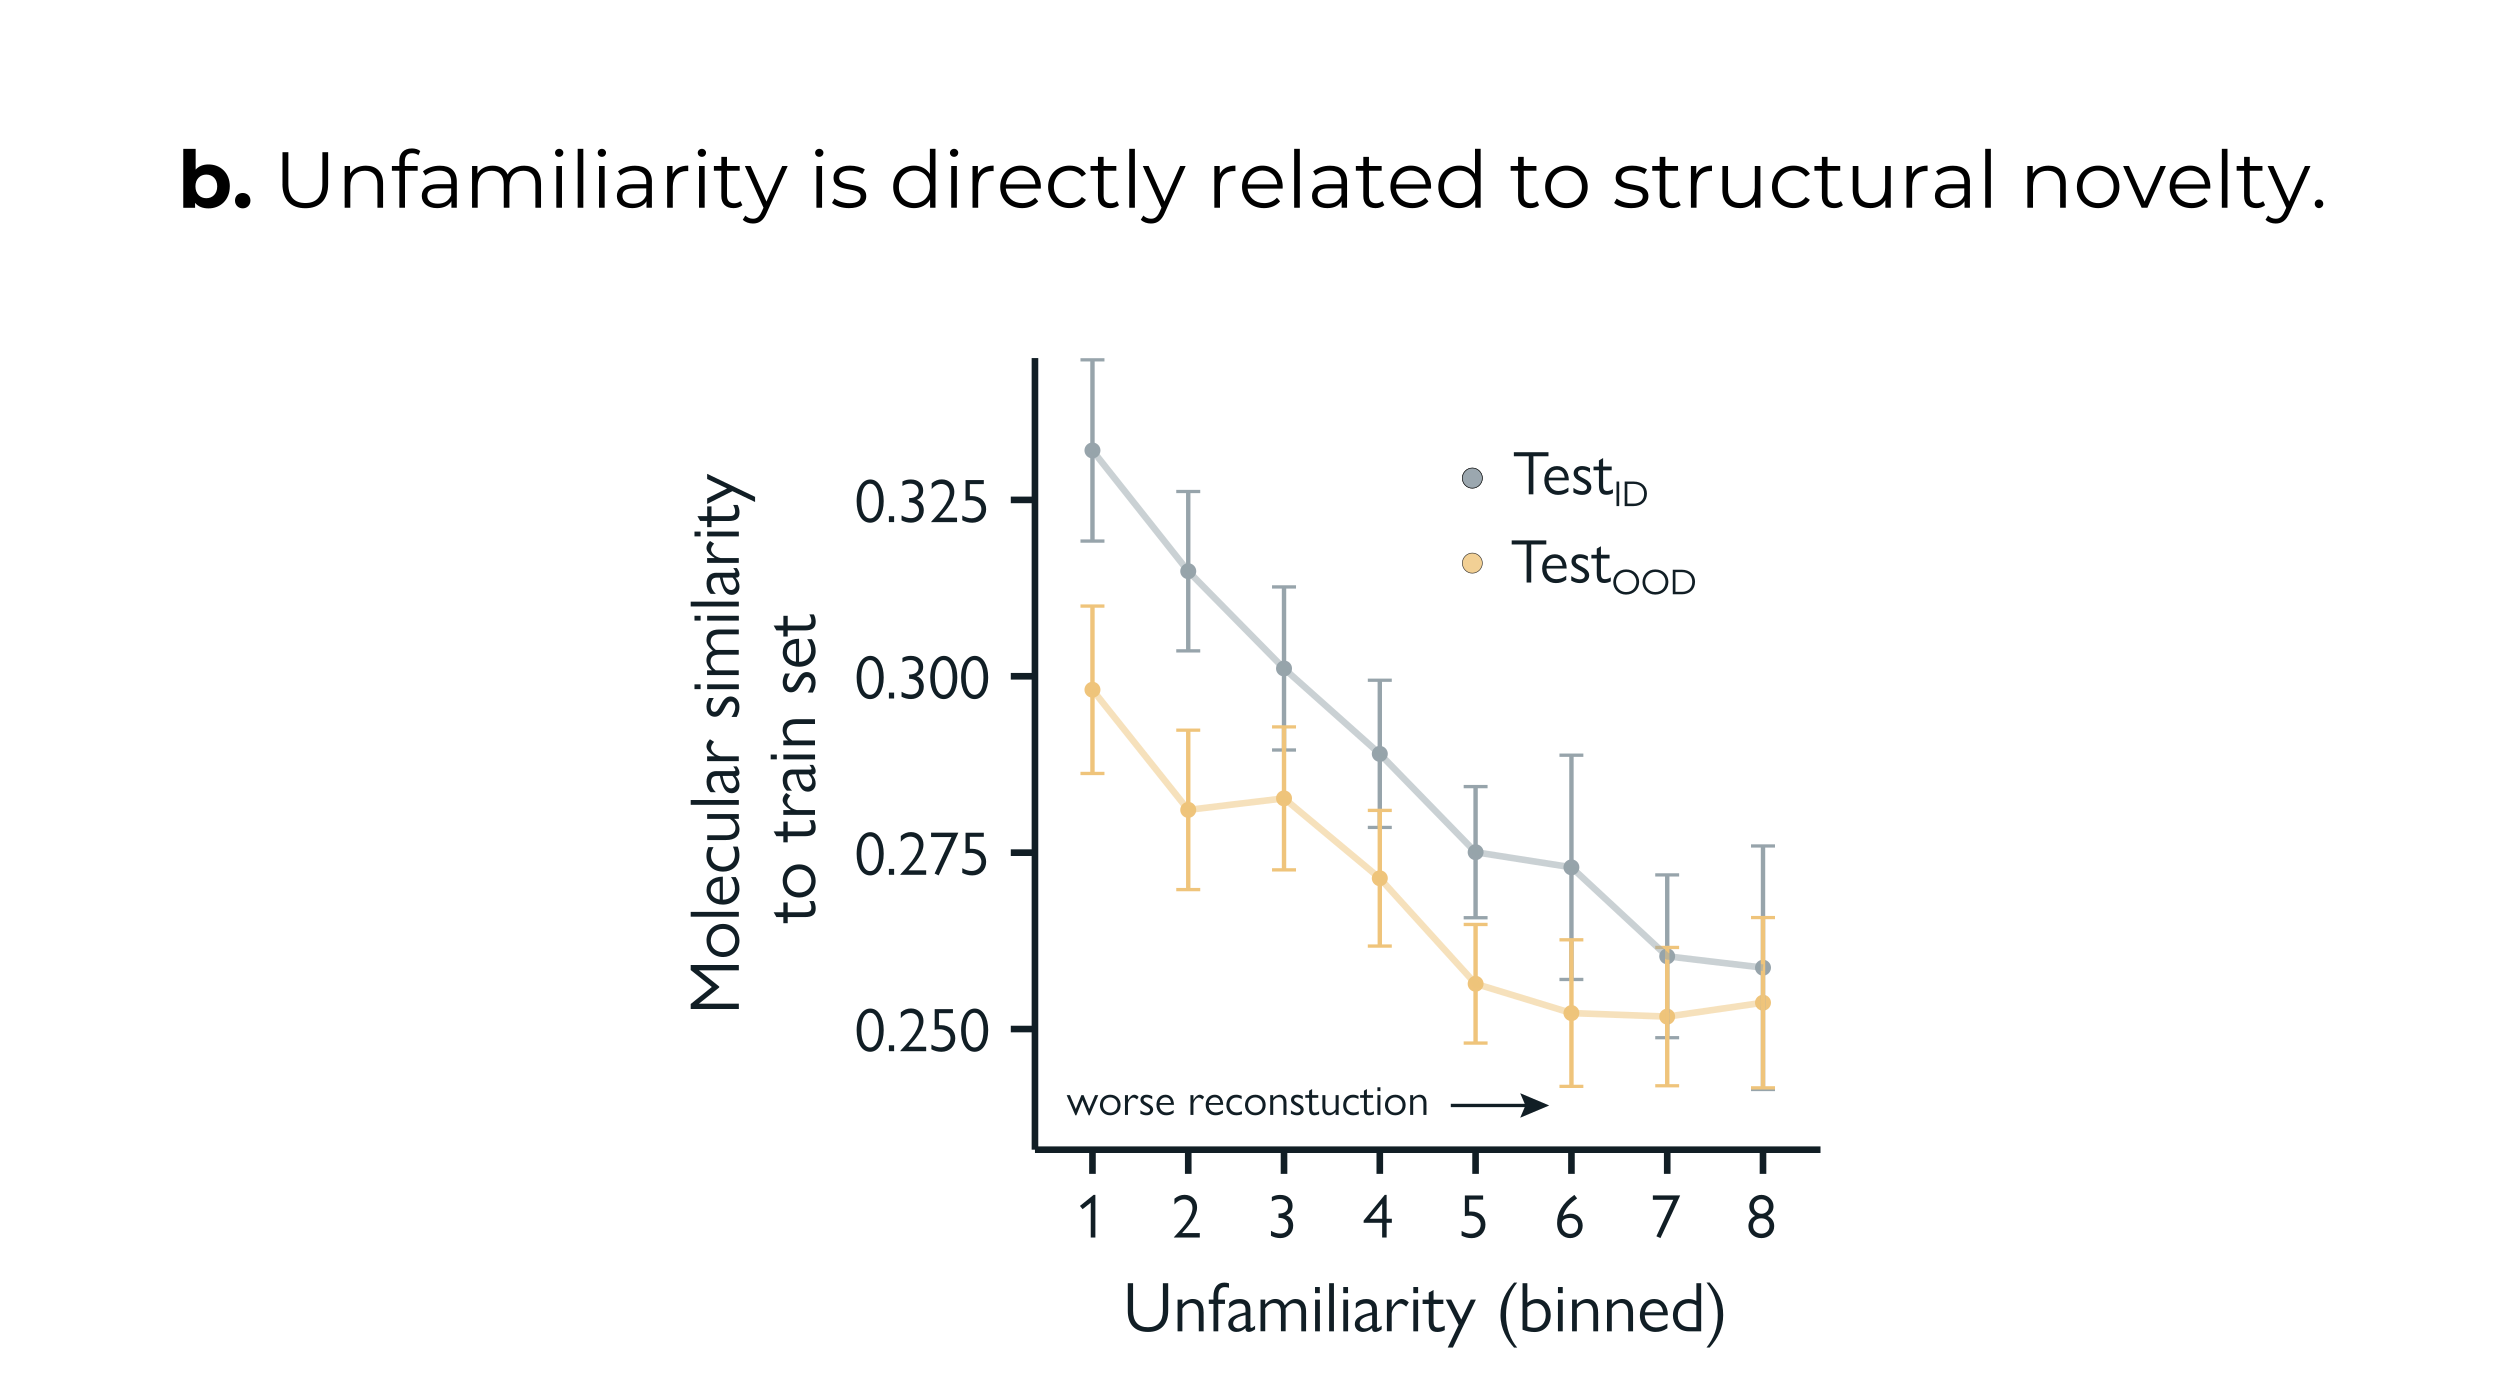 <?xml version="1.0" encoding="UTF-8"?>
<svg id="a" data-name="Layer 1" xmlns="http://www.w3.org/2000/svg" viewBox="0 0 566.93 314.43">
  <defs>
    <style>
      .b {
        fill: #111e25;
      }

      .c, .d, .e, .f, .g, .h, .i, .j, .k, .l, .m {
        fill: none;
        stroke-linejoin: round;
      }

      .c, .e, .i {
        stroke-linecap: round;
      }

      .c, .f, .h, .l {
        stroke: #efc47b;
      }

      .c, .i {
        stroke-width: .71px;
      }

      .d, .g, .i, .m {
        stroke: #97a4ab;
      }

      .d, .h, .k {
        stroke-width: .75px;
      }

      .e {
        stroke: #010101;
        stroke-width: .14px;
      }

      .e, .n, .o {
        opacity: .8;
      }

      .n, .p {
        fill: #efc47b;
      }

      .f, .j, .m {
        stroke-width: 1.5px;
      }

      .f, .m {
        opacity: .5;
      }

      .o, .q {
        fill: #97a4ab;
      }

      .j, .k {
        stroke: #111e25;
      }
    </style>
  </defs>
  <g>
    <g>
      <path class="q" d="M246.28,102.14c0-.8.66-1.44,1.46-1.44s1.46.64,1.46,1.44-.66,1.46-1.46,1.46-1.46-.66-1.46-1.46"/>
      <path class="i" d="M246.28,102.14c0-.8.66-1.44,1.46-1.44s1.46.64,1.46,1.44-.66,1.46-1.46,1.46-1.46-.66-1.46-1.46"/>
      <path class="q" d="M268,129.54c0-.8.66-1.46,1.46-1.46s1.46.66,1.46,1.46-.66,1.44-1.46,1.44-1.46-.64-1.46-1.44"/>
      <path class="i" d="M268,129.54c0-.8.66-1.46,1.46-1.46s1.46.66,1.46,1.46-.66,1.44-1.46,1.44-1.46-.64-1.46-1.44"/>
      <path class="q" d="M289.72,151.6c0-.82.66-1.46,1.46-1.46s1.46.64,1.46,1.46-.66,1.44-1.46,1.44-1.46-.64-1.46-1.44"/>
      <path class="i" d="M289.72,151.6c0-.82.66-1.46,1.46-1.46s1.46.64,1.46,1.46-.66,1.44-1.46,1.44-1.46-.64-1.46-1.44"/>
      <path class="q" d="M311.44,170.96c0-.8.66-1.46,1.46-1.46s1.46.66,1.46,1.46-.66,1.46-1.46,1.46-1.46-.66-1.46-1.46"/>
      <path class="i" d="M311.44,170.96c0-.8.66-1.46,1.46-1.46s1.46.66,1.46,1.46-.66,1.46-1.46,1.46-1.46-.66-1.46-1.46"/>
      <path class="q" d="M333.18,193.26c0-.8.64-1.46,1.44-1.46s1.46.66,1.46,1.46-.66,1.44-1.46,1.44-1.44-.64-1.44-1.44"/>
      <path class="i" d="M333.18,193.26c0-.8.64-1.46,1.44-1.46s1.46.66,1.46,1.46-.66,1.44-1.46,1.44-1.44-.64-1.44-1.44"/>
      <path class="q" d="M354.9,196.68c0-.8.66-1.44,1.46-1.44s1.44.64,1.44,1.44-.64,1.46-1.44,1.46-1.46-.64-1.46-1.46"/>
      <path class="i" d="M354.9,196.68c0-.8.66-1.44,1.46-1.44s1.44.64,1.44,1.44-.64,1.46-1.44,1.46-1.46-.64-1.46-1.46"/>
      <path class="q" d="M376.62,216.86c0-.8.66-1.46,1.46-1.46s1.44.66,1.44,1.46-.64,1.46-1.44,1.46-1.46-.66-1.46-1.46"/>
      <path class="i" d="M376.62,216.86c0-.8.66-1.46,1.46-1.46s1.44.66,1.44,1.46-.64,1.46-1.44,1.46-1.46-.66-1.46-1.46"/>
      <path class="q" d="M398.34,219.44c0-.8.66-1.44,1.46-1.44s1.46.64,1.46,1.44-.66,1.46-1.46,1.46-1.46-.66-1.46-1.46"/>
      <path class="i" d="M398.34,219.44c0-.8.66-1.44,1.46-1.44s1.46.64,1.46,1.44-.66,1.46-1.46,1.46-1.46-.66-1.46-1.46"/>
      <path class="p" d="M246.28,156.42c0-.8.66-1.46,1.46-1.46s1.46.66,1.46,1.46-.66,1.44-1.46,1.44-1.46-.64-1.46-1.44"/>
      <path class="c" d="M246.28,156.42c0-.8.66-1.46,1.46-1.46s1.46.66,1.46,1.46-.66,1.44-1.46,1.44-1.46-.64-1.46-1.44"/>
      <path class="p" d="M268,183.66c0-.8.66-1.46,1.46-1.46s1.46.66,1.46,1.46-.66,1.46-1.46,1.46-1.46-.66-1.46-1.46"/>
      <path class="c" d="M268,183.66c0-.8.66-1.46,1.46-1.46s1.46.66,1.46,1.46-.66,1.46-1.46,1.46-1.46-.66-1.46-1.46"/>
      <path class="p" d="M289.72,181.04c0-.8.66-1.44,1.46-1.44s1.46.64,1.46,1.44-.66,1.46-1.46,1.46-1.46-.64-1.46-1.46"/>
      <path class="c" d="M289.72,181.04c0-.8.66-1.44,1.46-1.44s1.46.64,1.46,1.44-.66,1.46-1.46,1.46-1.46-.64-1.46-1.46"/>
      <path class="p" d="M311.44,199.16c0-.8.66-1.44,1.46-1.44s1.46.64,1.46,1.44-.66,1.46-1.46,1.46-1.46-.66-1.46-1.46"/>
      <path class="c" d="M311.44,199.16c0-.8.66-1.44,1.46-1.44s1.46.64,1.46,1.44-.66,1.46-1.46,1.46-1.46-.66-1.46-1.46"/>
      <path class="p" d="M333.18,223.1c0-.8.64-1.46,1.44-1.46s1.46.66,1.46,1.46-.66,1.44-1.46,1.44-1.44-.64-1.44-1.44"/>
      <path class="c" d="M333.18,223.1c0-.8.64-1.46,1.44-1.46s1.46.66,1.46,1.46-.66,1.44-1.46,1.44-1.44-.64-1.44-1.44"/>
      <path class="p" d="M354.9,229.74c0-.8.66-1.46,1.46-1.46s1.44.66,1.44,1.46-.64,1.46-1.44,1.46-1.46-.66-1.46-1.46"/>
      <path class="c" d="M354.9,229.74c0-.8.66-1.46,1.46-1.46s1.44.66,1.44,1.46-.64,1.46-1.44,1.46-1.46-.66-1.46-1.46"/>
      <path class="p" d="M376.62,230.54c0-.8.66-1.46,1.46-1.46s1.44.66,1.44,1.46-.64,1.46-1.44,1.46-1.46-.66-1.46-1.46"/>
      <path class="c" d="M376.62,230.54c0-.8.66-1.46,1.46-1.46s1.44.66,1.44,1.46-.64,1.46-1.44,1.46-1.46-.66-1.46-1.46"/>
      <path class="p" d="M398.34,227.38c0-.8.66-1.44,1.46-1.44s1.46.64,1.46,1.44-.66,1.46-1.46,1.46-1.46-.66-1.46-1.46"/>
      <path class="c" d="M398.34,227.38c0-.8.66-1.44,1.46-1.44s1.46.64,1.46,1.44-.66,1.46-1.46,1.46-1.46-.66-1.46-1.46"/>
      <line class="d" x1="245.02" y1="81.6" x2="250.46" y2="81.6"/>
      <line class="g" x1="247.74" y1="81.6" x2="247.74" y2="122.7"/>
      <line class="d" x1="245.02" y1="122.7" x2="250.46" y2="122.7"/>
      <line class="d" x1="266.74" y1="111.46" x2="272.18" y2="111.46"/>
      <line class="g" x1="269.46" y1="111.46" x2="269.46" y2="147.6"/>
      <line class="d" x1="266.74" y1="147.6" x2="272.18" y2="147.6"/>
      <line class="d" x1="288.46" y1="133.1" x2="293.9" y2="133.1"/>
      <line class="g" x1="291.18" y1="133.1" x2="291.18" y2="170.08"/>
      <line class="d" x1="288.46" y1="170.08" x2="293.9" y2="170.08"/>
      <line class="d" x1="310.18" y1="154.26" x2="315.62" y2="154.26"/>
      <line class="g" x1="312.9" y1="154.26" x2="312.9" y2="187.64"/>
      <line class="d" x1="310.18" y1="187.64" x2="315.62" y2="187.64"/>
      <line class="d" x1="331.92" y1="178.38" x2="337.34" y2="178.38"/>
      <line class="g" x1="334.62" y1="178.38" x2="334.62" y2="208.12"/>
      <line class="d" x1="331.92" y1="208.12" x2="337.34" y2="208.12"/>
      <line class="d" x1="353.64" y1="171.26" x2="359.06" y2="171.26"/>
      <line class="g" x1="356.36" y1="171.26" x2="356.36" y2="222.12"/>
      <line class="d" x1="353.64" y1="222.12" x2="359.06" y2="222.12"/>
      <line class="d" x1="375.36" y1="198.4" x2="380.78" y2="198.4"/>
      <line class="g" x1="378.08" y1="198.4" x2="378.08" y2="235.32"/>
      <line class="d" x1="375.36" y1="235.32" x2="380.78" y2="235.32"/>
      <line class="d" x1="397.08" y1="191.84" x2="402.52" y2="191.84"/>
      <line class="g" x1="399.8" y1="191.84" x2="399.8" y2="247.06"/>
      <line class="d" x1="397.08" y1="247.06" x2="402.52" y2="247.06"/>
      <line class="h" x1="245.02" y1="137.44" x2="250.46" y2="137.44"/>
      <line class="l" x1="247.74" y1="137.44" x2="247.74" y2="175.4"/>
      <line class="h" x1="245.02" y1="175.4" x2="250.46" y2="175.4"/>
      <line class="h" x1="266.74" y1="165.58" x2="272.18" y2="165.58"/>
      <line class="l" x1="269.46" y1="165.58" x2="269.46" y2="201.74"/>
      <line class="h" x1="266.74" y1="201.74" x2="272.18" y2="201.74"/>
      <line class="h" x1="288.46" y1="164.84" x2="293.9" y2="164.84"/>
      <line class="l" x1="291.18" y1="164.84" x2="291.18" y2="197.26"/>
      <line class="h" x1="288.46" y1="197.26" x2="293.9" y2="197.26"/>
      <line class="h" x1="310.18" y1="183.78" x2="315.62" y2="183.78"/>
      <line class="l" x1="312.9" y1="183.78" x2="312.9" y2="214.54"/>
      <line class="h" x1="310.18" y1="214.54" x2="315.62" y2="214.54"/>
      <line class="h" x1="331.92" y1="209.64" x2="337.34" y2="209.64"/>
      <line class="l" x1="334.62" y1="209.64" x2="334.62" y2="236.54"/>
      <line class="h" x1="331.92" y1="236.54" x2="337.34" y2="236.54"/>
      <line class="h" x1="353.64" y1="213.12" x2="359.06" y2="213.12"/>
      <line class="l" x1="356.36" y1="213.12" x2="356.36" y2="246.36"/>
      <line class="h" x1="353.64" y1="246.36" x2="359.06" y2="246.36"/>
      <line class="h" x1="375.36" y1="214.86" x2="380.78" y2="214.86"/>
      <line class="l" x1="378.08" y1="214.86" x2="378.08" y2="246.22"/>
      <line class="h" x1="375.36" y1="246.22" x2="380.78" y2="246.22"/>
      <line class="h" x1="397.08" y1="208.08" x2="402.52" y2="208.08"/>
      <line class="l" x1="399.8" y1="208.08" x2="399.8" y2="246.7"/>
      <line class="h" x1="397.08" y1="246.7" x2="402.52" y2="246.7"/>
      <polyline class="m" points="247.74 102.14 269.46 129.54 291.18 151.6 312.9 170.96 334.62 193.26 356.36 196.68 378.08 216.86 399.8 219.44"/>
      <polyline class="f" points="247.74 156.42 269.46 183.66 291.18 181.04 312.9 199.16 334.62 223.1 356.36 229.74 378.08 230.54 399.8 227.38"/>
    </g>
    <line class="j" x1="234.7" y1="260.72" x2="234.7" y2="81.2"/>
    <g>
      <path class="b" d="M194.26,233.61c0-3.17,1.44-4.9,3.11-4.9,1.85,0,3.03,2.05,3.03,4.89,0,3.03-1.29,4.92-3.07,4.92-1.88,0-3.07-1.96-3.07-4.9ZM199.33,233.62c0-2.52-.8-3.95-2.02-3.95s-1.99,1.42-1.99,3.92.76,3.95,1.99,3.95,2.02-1.44,2.02-3.92Z"/>
      <path class="b" d="M202.76,237.04v1.34h-1.18v-1.34h1.18Z"/>
      <path class="b" d="M209.41,231.56c0,2.02-1.75,3.99-3.4,5.81h4.02v1.01h-5.91l.27-.34c1.16-1.25,3.98-4.08,3.98-6.36,0-1.46-1.06-1.95-1.89-1.95s-1.55.42-2.2,1.16v-1.32c.73-.59,1.47-.88,2.31-.88,1.67,0,2.83,1.19,2.83,2.86Z"/>
      <path class="b" d="M216.1,228.83v.94h-3.17v2.72c.21-.01.35-.01.49-.01,1.93,0,3.21,1.22,3.21,2.97s-1.27,3.07-3.14,3.07c-.84,0-1.55-.2-2.27-.57v-1.08c.7.41,1.4.64,2.1.64,1.32,0,2.23-.88,2.23-2.06,0-1.49-1.43-2.04-2.4-2.04-.38,0-.95.04-1.19.14v-4.71h4.13Z"/>
      <path class="b" d="M217.95,233.61c0-3.17,1.44-4.9,3.11-4.9,1.85,0,3.03,2.05,3.03,4.89,0,3.03-1.29,4.92-3.07,4.92-1.88,0-3.07-1.96-3.07-4.9ZM223.02,233.62c0-2.52-.8-3.95-2.02-3.95s-1.99,1.42-1.99,3.92.76,3.95,1.99,3.95,2.02-1.44,2.02-3.92Z"/>
    </g>
    <g>
      <path class="b" d="M194.26,193.61c0-3.17,1.44-4.9,3.11-4.9,1.85,0,3.03,2.05,3.03,4.89,0,3.03-1.29,4.92-3.07,4.92-1.88,0-3.07-1.96-3.07-4.9ZM199.33,193.62c0-2.52-.8-3.95-2.02-3.95s-1.99,1.42-1.99,3.92.76,3.95,1.99,3.95,2.02-1.44,2.02-3.92Z"/>
      <path class="b" d="M202.76,197.04v1.34h-1.18v-1.34h1.18Z"/>
      <path class="b" d="M209.41,191.56c0,2.02-1.75,3.99-3.4,5.81h4.02v1.01h-5.91l.27-.34c1.16-1.25,3.98-4.08,3.98-6.36,0-1.46-1.06-1.95-1.89-1.95s-1.55.42-2.2,1.16v-1.32c.73-.59,1.47-.88,2.31-.88,1.67,0,2.83,1.19,2.83,2.86Z"/>
      <path class="b" d="M215.76,189.82h-4.62v-.99h6.19c-1.01,2.24-2.02,4.51-4.47,9.68l-.92-.42,3.82-8.26Z"/>
      <path class="b" d="M223.1,188.83v.94h-3.17v2.72c.21-.01.35-.01.49-.01,1.93,0,3.21,1.22,3.21,2.97s-1.27,3.07-3.14,3.07c-.84,0-1.55-.2-2.27-.57v-1.08c.7.41,1.4.64,2.1.64,1.32,0,2.23-.88,2.23-2.06,0-1.49-1.43-2.04-2.4-2.04-.38,0-.95.04-1.19.14v-4.71h4.13Z"/>
    </g>
    <g>
      <path class="b" d="M194.26,153.63c0-3.17,1.44-4.9,3.11-4.9,1.85,0,3.03,2.05,3.03,4.89,0,3.03-1.29,4.92-3.07,4.92-1.88,0-3.07-1.96-3.07-4.9ZM199.33,153.64c0-2.52-.8-3.95-2.02-3.95s-1.99,1.42-1.99,3.92.76,3.95,1.99,3.95,2.02-1.44,2.02-3.92Z"/>
      <path class="b" d="M202.76,157.06v1.34h-1.18v-1.34h1.18Z"/>
      <path class="b" d="M207.91,153.36c1.01.31,1.58,1.22,1.58,2.35,0,1.7-1.29,2.82-2.9,2.82-.78,0-1.51-.2-2.14-.53v-1.13c.7.41,1.4.63,2.12.63,1.09,0,1.83-.63,1.83-1.75s-.84-1.82-2.24-1.82v-.97c1.43,0,2.16-.6,2.16-1.67,0-.9-.7-1.61-1.86-1.61-.7,0-1.2.18-1.81.52v-1.01c.67-.35,1.27-.46,1.93-.46,1.65,0,2.77.97,2.77,2.48,0,1.04-.5,1.77-1.44,2.16Z"/>
      <path class="b" d="M210.95,153.63c0-3.17,1.44-4.9,3.11-4.9,1.85,0,3.03,2.05,3.03,4.89,0,3.03-1.29,4.92-3.07,4.92-1.88,0-3.07-1.96-3.07-4.9ZM216.02,153.64c0-2.52-.8-3.95-2.02-3.95s-1.99,1.42-1.99,3.92.76,3.95,1.99,3.95,2.02-1.44,2.02-3.92Z"/>
      <path class="b" d="M217.95,153.63c0-3.17,1.44-4.9,3.11-4.9,1.85,0,3.03,2.05,3.03,4.89,0,3.03-1.29,4.92-3.07,4.92-1.88,0-3.07-1.96-3.07-4.9ZM223.02,153.64c0-2.52-.8-3.95-2.02-3.95s-1.99,1.42-1.99,3.92.76,3.95,1.99,3.95,2.02-1.44,2.02-3.92Z"/>
    </g>
    <g>
      <path class="b" d="M194.26,113.63c0-3.17,1.44-4.9,3.11-4.9,1.85,0,3.03,2.05,3.03,4.89,0,3.03-1.29,4.92-3.07,4.92-1.88,0-3.07-1.96-3.07-4.9ZM199.33,113.64c0-2.52-.8-3.95-2.02-3.95s-1.99,1.42-1.99,3.92.76,3.95,1.99,3.95,2.02-1.44,2.02-3.92Z"/>
      <path class="b" d="M202.76,117.06v1.34h-1.18v-1.34h1.18Z"/>
      <path class="b" d="M207.91,113.36c1.01.31,1.58,1.22,1.58,2.35,0,1.7-1.29,2.82-2.9,2.82-.78,0-1.51-.2-2.14-.53v-1.13c.7.41,1.4.63,2.12.63,1.09,0,1.83-.63,1.83-1.75s-.84-1.82-2.24-1.82v-.97c1.43,0,2.16-.6,2.16-1.67,0-.9-.7-1.61-1.86-1.61-.7,0-1.2.18-1.81.52v-1.01c.67-.35,1.27-.46,1.93-.46,1.65,0,2.77.97,2.77,2.48,0,1.04-.5,1.77-1.44,2.16Z"/>
      <path class="b" d="M216.41,111.58c0,2.02-1.75,3.99-3.4,5.81h4.02v1.01h-5.91l.27-.34c1.16-1.25,3.98-4.08,3.98-6.36,0-1.46-1.06-1.95-1.89-1.95s-1.55.42-2.2,1.16v-1.32c.73-.59,1.47-.88,2.31-.88,1.67,0,2.83,1.19,2.83,2.86Z"/>
      <path class="b" d="M223.1,108.85v.94h-3.17v2.72c.21-.01.35-.01.49-.01,1.93,0,3.21,1.22,3.21,2.97s-1.27,3.07-3.14,3.07c-.84,0-1.55-.2-2.27-.57v-1.08c.7.41,1.4.64,2.1.64,1.32,0,2.23-.88,2.23-2.06,0-1.49-1.43-2.04-2.4-2.04-.38,0-.95.04-1.19.14v-4.71h4.13Z"/>
    </g>
    <line class="j" x1="229.22" y1="233.36" x2="234.7" y2="233.36"/>
    <line class="j" x1="229.22" y1="193.36" x2="234.7" y2="193.36"/>
    <line class="j" x1="229.22" y1="153.36" x2="234.7" y2="153.36"/>
    <line class="j" x1="229.22" y1="113.36" x2="234.7" y2="113.36"/>
    <line class="j" x1="234.7" y1="260.72" x2="412.84" y2="260.72"/>
    <line class="j" x1="247.74" y1="266.2" x2="247.74" y2="260.72"/>
    <line class="j" x1="269.46" y1="266.2" x2="269.46" y2="260.72"/>
    <line class="j" x1="291.18" y1="266.2" x2="291.18" y2="260.72"/>
    <line class="j" x1="312.9" y1="266.2" x2="312.9" y2="260.72"/>
    <line class="j" x1="334.62" y1="266.2" x2="334.62" y2="260.72"/>
    <line class="j" x1="356.36" y1="266.2" x2="356.36" y2="260.72"/>
    <line class="j" x1="378.08" y1="266.2" x2="378.08" y2="260.72"/>
    <line class="j" x1="399.8" y1="266.2" x2="399.8" y2="260.72"/>
    <path class="b" d="M248.4,270.96v9.68h-1.05v-7.9l-1.85,1.47-.6-.74,3.1-2.51h.41Z"/>
    <path class="b" d="M271.46,273.82c0,2.02-1.75,3.99-3.4,5.81h4.02v1.01h-5.91l.27-.34c1.16-1.25,3.98-4.08,3.98-6.36,0-1.46-1.06-1.95-1.89-1.95s-1.55.42-2.2,1.16v-1.32c.73-.59,1.47-.88,2.31-.88,1.67,0,2.83,1.19,2.83,2.86Z"/>
    <path class="b" d="M291.68,275.6c1.01.31,1.58,1.22,1.58,2.35,0,1.7-1.29,2.82-2.9,2.82-.78,0-1.51-.2-2.14-.53v-1.13c.7.41,1.4.63,2.12.63,1.09,0,1.83-.63,1.83-1.75s-.84-1.82-2.24-1.82v-.97c1.43,0,2.16-.6,2.16-1.67,0-.9-.7-1.61-1.86-1.61-.7,0-1.21.18-1.81.52v-1.01c.67-.35,1.27-.46,1.93-.46,1.65,0,2.77.97,2.77,2.48,0,1.04-.5,1.77-1.44,2.16Z"/>
    <path class="b" d="M309.23,276.8l4.79-5.84h.43v5.42h1.18v.91h-1.18v3.35h-1.02v-3.35h-4.2v-.49ZM313.44,276.38v-3.42l-2.79,3.42h2.79Z"/>
    <path class="b" d="M336.33,271.09v.94h-3.17v2.72c.21-.01.35-.01.49-.01,1.93,0,3.21,1.22,3.21,2.97s-1.27,3.07-3.14,3.07c-.84,0-1.55-.2-2.27-.57v-1.08c.7.41,1.4.64,2.1.64,1.32,0,2.23-.88,2.23-2.06,0-1.49-1.43-2.04-2.4-2.04-.38,0-.95.04-1.19.14v-4.71h4.13Z"/>
    <path class="b" d="M357.65,271.76c-1.62,1.12-2.79,2.44-3.21,4.02.6-.38,1.18-.55,1.79-.55,1.53,0,2.68,1.13,2.68,2.72s-1.26,2.82-2.83,2.82c-1.41,0-2.97-.99-2.97-3.42,0-2.28,1.09-4.38,3.91-6.39l.63.8ZM356.09,279.8c1.01,0,1.78-.73,1.78-1.82s-.77-1.79-1.89-1.79c-.6,0-1.82.21-1.82,1.39,0,1.55,1.01,2.23,1.93,2.23Z"/>
    <path class="b" d="M379.44,272.08h-4.62v-.99h6.19c-1.01,2.24-2.02,4.51-4.47,9.68l-.92-.42,3.82-8.26Z"/>
    <path class="b" d="M396.69,273.57c0-1.51,1.29-2.61,2.76-2.61s2.73,1.13,2.73,2.59c0,.9-.42,1.67-1.33,2.19.94.45,1.49,1.25,1.49,2.31,0,1.58-1.23,2.72-2.91,2.72-1.78,0-2.94-1.29-2.94-2.72,0-.98.5-1.86,1.51-2.31-.97-.63-1.3-1.34-1.3-2.17ZM399.42,279.76c1.12,0,1.85-.74,1.85-1.76s-.73-1.72-1.89-1.72-1.83.76-1.83,1.72c0,1.04.76,1.76,1.88,1.76ZM399.45,275.25c.88,0,1.68-.66,1.68-1.65,0-.94-.7-1.64-1.71-1.64-.94,0-1.68.66-1.68,1.62,0,1.02.81,1.67,1.71,1.67Z"/>
    <g>
      <path class="b" d="M256.95,290.99v6.29c0,2.42,1.14,3.7,3.38,3.7s3.38-1.33,3.38-3.7v-6.29h1.2v6.29c0,2.87-1.52,4.77-4.55,4.77s-4.61-1.71-4.61-4.77v-6.29h1.2Z"/>
      <path class="b" d="M272.95,297.54v4.37h-1.1v-4.32c0-1.5-.69-2.1-1.7-2.1-.8,0-1.52.48-2.02,1.25v5.17h-1.09v-7.19h1.09v1.07c.62-.8,1.57-1.22,2.35-1.22,1.62,0,2.46,1.14,2.46,2.96Z"/>
      <path class="b" d="M278.7,291.02v1.02c-.27-.11-.61-.16-.91-.16-1.02,0-1.52.61-1.52,2.1v.74h1.52v.98h-1.52v6.21h-1.09v-6.21h-1.06v-.98h1.06v-.75c0-2,.94-3.11,2.45-3.11.4,0,.75.06,1.07.16Z"/>
      <path class="b" d="M283.55,296.83v3.97c0,.22.06.32.22.32.14,0,.43-.16.85-.48v.82c-.56.4-.99.59-1.42.59-.61,0-.74-.42-.74-.69v-.19c-.82.69-1.39.88-2.1.88-1.09,0-1.83-.79-1.83-1.76,0-1.41,1.22-2.07,3.92-2.69v-.56c0-1.01-.42-1.44-1.42-1.44-.88,0-1.57.38-2.27,1.1v-1.18c.61-.64,1.41-.94,2.37-.94,1.58,0,2.42.86,2.42,2.26ZM280.86,301.25c.51,0,.99-.19,1.6-.78v-2.24c-1.76.34-2.82.91-2.82,1.89,0,.64.5,1.14,1.22,1.14Z"/>
      <path class="b" d="M291.35,296.02c.9-1.01,1.55-1.44,2.45-1.44,1.55,0,2.38,1.02,2.38,2.83v4.5h-1.09v-4.39c0-1.31-.58-2-1.65-2-.66,0-1.34.4-1.89,1.18v5.2h-1.07v-4.42c0-1.34-.51-1.98-1.57-1.98-.82,0-1.46.45-1.99,1.17v5.23h-1.07v-7.19h1.07v1.09c.7-.82,1.44-1.23,2.3-1.23.95,0,1.75.46,2.11,1.44Z"/>
      <path class="b" d="M299.3,291.86v1.39h-1.09v-1.39h1.09ZM298.22,294.72h1.09v7.19h-1.09v-7.19Z"/>
      <path class="b" d="M302.5,290.99v10.92h-1.09v-10.92h1.09Z"/>
      <path class="b" d="M305.7,291.86v1.39h-1.09v-1.39h1.09ZM304.62,294.72h1.09v7.19h-1.09v-7.19Z"/>
      <path class="b" d="M312.25,296.83v3.97c0,.22.06.32.22.32.14,0,.43-.16.85-.48v.82c-.56.4-.99.59-1.42.59-.61,0-.74-.42-.74-.69v-.19c-.82.69-1.39.88-2.1.88-1.09,0-1.83-.79-1.83-1.76,0-1.41,1.22-2.07,3.92-2.69v-.56c0-1.01-.42-1.44-1.42-1.44-.88,0-1.57.38-2.27,1.1v-1.18c.61-.64,1.41-.94,2.37-.94,1.58,0,2.42.86,2.42,2.26ZM309.56,301.25c.51,0,.99-.19,1.6-.78v-2.24c-1.76.34-2.82.91-2.82,1.89,0,.64.5,1.14,1.22,1.14Z"/>
      <path class="b" d="M319.47,295.36l-.59.94c-.48-.43-.94-.69-1.34-.69-.7,0-1.65.79-1.94,2.16v4.13h-1.09v-7.19h1.09v1.73c.82-1.31,1.55-1.87,2.27-1.87.56,0,1.1.3,1.6.78Z"/>
      <path class="b" d="M321.59,291.86v1.39h-1.09v-1.39h1.09ZM320.5,294.72h1.09v7.19h-1.09v-7.19Z"/>
      <path class="b" d="M322.61,294.72h1.39v-1.58l1.09-.62v2.21h2.22v.98h-2.22v3.84c0,.88.14,1.52,1.04,1.52.53,0,1.06-.19,1.5-.46v1.02c-.48.29-1.15.43-1.65.43-1.39,0-1.98-.71-1.98-2.51v-3.84h-1.39v-.98Z"/>
      <path class="b" d="M329.11,294.72l2.26,4.51,2.14-4.51h1.18l-5.22,10.87h-1.17l2.46-5.14-2.9-5.73h1.23Z"/>
      <path class="b" d="M344.06,290.85c-1.66,2.13-2.54,4.34-2.54,7.4,0,2.83.94,5.43,2.54,7.35h-.72c-1.57-1.76-3.07-4.24-3.07-7.36s1.2-5.19,3.07-7.38h.72Z"/>
      <path class="b" d="M347.98,302.07c-.96,0-1.83-.19-2.71-.54v-10.53h1.09v4.43c.64-.56,1.36-.85,2.21-.85,1.87,0,3.09,1.55,3.09,3.63,0,2.4-1.58,3.86-3.68,3.86ZM346.36,300.8c.56.21,1.02.3,1.65.3,1.47,0,2.53-1.1,2.53-2.86,0-1.6-.88-2.71-2.24-2.71-.7,0-1.31.29-1.94.91v4.35Z"/>
      <path class="b" d="M354.39,291.86v1.39h-1.09v-1.39h1.09ZM353.3,294.72h1.09v7.19h-1.09v-7.19Z"/>
      <path class="b" d="M362.41,297.54v4.37h-1.1v-4.32c0-1.5-.69-2.1-1.7-2.1-.8,0-1.52.48-2.02,1.25v5.17h-1.09v-7.19h1.09v1.07c.62-.8,1.57-1.22,2.35-1.22,1.62,0,2.46,1.14,2.46,2.96Z"/>
      <path class="b" d="M370.33,297.54v4.37h-1.1v-4.32c0-1.5-.69-2.1-1.7-2.1-.8,0-1.52.48-2.02,1.25v5.17h-1.09v-7.19h1.09v1.07c.62-.8,1.57-1.22,2.35-1.22,1.62,0,2.46,1.14,2.46,2.96Z"/>
      <path class="b" d="M378.12,301.2c-.91.62-1.75.85-2.72.85-1.95,0-3.52-1.46-3.52-3.76,0-2.13,1.28-3.71,3.28-3.71,1.83,0,3.03,1.34,3.07,3.7h-5.23v.11c0,1.28.86,2.64,2.54,2.64.93,0,1.81-.32,2.58-.9v1.07ZM377.15,297.59c-.13-1.28-.8-2.05-2-2.05-1.14,0-1.99.88-2.11,2.05h4.11Z"/>
      <path class="b" d="M383.02,301.91c-2.54,0-3.65-1.83-3.65-3.58,0-2.37,1.6-3.75,3.51-3.75.72,0,1.28.18,1.81.43v-4.02h1.09v10.92h-2.75ZM384.68,296.04c-.54-.35-1.06-.5-1.75-.5-1.42,0-2.45,1.06-2.45,2.8,0,1.63,1.04,2.61,2.74,2.61h1.46v-4.91Z"/>
      <path class="b" d="M386.98,305.59c1.7-2.18,2.56-4.37,2.56-7.4,0-2.8-.9-5.33-2.56-7.35h.72c1.95,2.29,3.07,4.11,3.07,7.38,0,2.93-1.18,5.19-3.07,7.36h-.72Z"/>
    </g>
    <g>
      <path class="b" d="M156.63,228.82v-1.14l4.79-3.86-4.79-3.84v-1.14h10.92v1.2h-9.01v.03l4.56,3.65v.21l-4.56,3.65v.03h9.01v1.2h-10.92Z"/>
      <path class="b" d="M160.21,213.25c0-2.13,1.55-3.73,3.75-3.73,2.48,0,3.73,1.95,3.73,3.76,0,2.4-1.86,3.75-3.68,3.75-2.16,0-3.79-1.49-3.79-3.78ZM166.71,213.27c0-1.57-1.18-2.62-2.77-2.62-1.75,0-2.75,1.22-2.75,2.69s1.09,2.58,2.77,2.58,2.75-1.14,2.75-2.64Z"/>
      <path class="b" d="M156.63,206.79h10.92v1.09h-10.92v-1.09Z"/>
      <path class="b" d="M166.84,198.9c.62.91.85,1.75.85,2.72,0,1.95-1.46,3.52-3.76,3.52-2.13,0-3.71-1.28-3.71-3.28,0-1.82,1.34-3.02,3.7-3.07v5.23h.11c1.28,0,2.64-.86,2.64-2.54,0-.93-.32-1.81-.9-2.58h1.07ZM163.22,199.88c-1.28.13-2.05.8-2.05,2,0,1.14.88,1.98,2.05,2.11v-4.11Z"/>
      <path class="b" d="M160.64,192.1h1.17c-.42.7-.58,1.28-.58,1.94,0,1.57,1.26,2.5,2.71,2.5,1.33,0,2.72-.78,2.72-2.69,0-.71-.19-1.26-.45-1.86h1.09c.26.66.38,1.31.38,2.02,0,2.53-1.89,3.65-3.67,3.65-2.34,0-3.81-1.49-3.81-3.55,0-.67.11-1.23.43-2Z"/>
      <path class="b" d="M160.36,189.42h4.31c1.44,0,2.11-.61,2.11-1.7,0-.82-.48-1.52-1.25-2.02h-5.17v-1.1h7.19v1.1h-1.07c.75.61,1.22,1.52,1.22,2.34,0,1.46-.86,2.46-3.14,2.46h-4.19v-1.09Z"/>
      <path class="b" d="M156.63,181.42h10.92v1.09h-10.92v-1.09Z"/>
      <path class="b" d="M162.47,174.87h3.97c.22,0,.32-.06.32-.22,0-.14-.16-.43-.48-.85h.82c.4.56.59.99.59,1.42,0,.61-.42.74-.69.74h-.19c.69.82.88,1.39.88,2.1,0,1.09-.78,1.82-1.76,1.82-1.41,0-2.06-1.22-2.69-3.92h-.56c-1.01,0-1.44.42-1.44,1.42,0,.88.38,1.57,1.1,2.27h-1.18c-.64-.61-.94-1.41-.94-2.37,0-1.58.86-2.42,2.26-2.42ZM166.89,177.56c0-.51-.19-.99-.78-1.6h-2.24c.34,1.76.91,2.82,1.89,2.82.64,0,1.14-.5,1.14-1.22Z"/>
      <path class="b" d="M161,167.65l.94.59c-.43.48-.69.94-.69,1.34,0,.7.78,1.65,2.16,1.94h4.13v1.09h-7.19v-1.09h1.73c-1.31-.82-1.87-1.55-1.87-2.27,0-.56.3-1.1.78-1.6Z"/>
      <path class="b" d="M160.21,160.31c0-.69.18-1.36.56-2.03h1.1c-.46.74-.7,1.33-.7,1.97,0,.8.35,1.17.83,1.17s.77-.21,1.46-1.57c.51-1.02,1.14-1.91,2.22-1.91.93,0,2,.72,2,2.37,0,.75-.14,1.34-.62,2.27h-1.18c.51-.69.85-1.55.85-2.19,0-.88-.43-1.31-.94-1.31-.58,0-.8.24-1.6,1.76-.56,1.07-1.14,1.7-2.11,1.7-1.09,0-1.86-.9-1.86-2.22Z"/>
      <path class="b" d="M157.49,155.19h1.39v1.09h-1.39v-1.09ZM160.36,156.28v-1.09h7.19v1.09h-7.19Z"/>
      <path class="b" d="M161.65,147.59c-1.01-.9-1.44-1.55-1.44-2.45,0-1.55,1.02-2.38,2.83-2.38h4.5v1.09h-4.39c-1.31,0-2,.58-2,1.65,0,.66.4,1.34,1.18,1.89h5.2v1.07h-4.42c-1.34,0-1.98.51-1.98,1.57,0,.82.45,1.46,1.17,1.98h5.23v1.07h-7.19v-1.07h1.09c-.82-.7-1.23-1.44-1.23-2.3,0-.94.46-1.75,1.44-2.11Z"/>
      <path class="b" d="M157.49,139.64h1.39v1.09h-1.39v-1.09ZM160.36,140.73v-1.09h7.19v1.09h-7.19Z"/>
      <path class="b" d="M156.63,136.44h10.92v1.09h-10.92v-1.09Z"/>
      <path class="b" d="M162.47,129.89h3.97c.22,0,.32-.06.32-.22,0-.14-.16-.43-.48-.85h.82c.4.56.59.99.59,1.42,0,.61-.42.74-.69.74h-.19c.69.82.88,1.39.88,2.1,0,1.09-.78,1.82-1.76,1.82-1.41,0-2.06-1.22-2.69-3.92h-.56c-1.01,0-1.44.42-1.44,1.42,0,.88.38,1.57,1.1,2.27h-1.18c-.64-.61-.94-1.41-.94-2.37,0-1.58.86-2.42,2.26-2.42ZM166.89,132.58c0-.51-.19-.99-.78-1.6h-2.24c.34,1.76.91,2.82,1.89,2.82.64,0,1.14-.5,1.14-1.22Z"/>
      <path class="b" d="M161,122.68l.94.59c-.43.48-.69.94-.69,1.34,0,.7.78,1.65,2.16,1.94h4.13v1.09h-7.19v-1.09h1.73c-1.31-.82-1.87-1.55-1.87-2.27,0-.56.3-1.1.78-1.6Z"/>
      <path class="b" d="M157.49,120.55h1.39v1.09h-1.39v-1.09ZM160.36,121.64v-1.09h7.19v1.09h-7.19Z"/>
      <path class="b" d="M160.36,119.53v-1.39h-1.58l-.62-1.09h2.21v-2.22h.98v2.22h3.84c.88,0,1.52-.14,1.52-1.04,0-.53-.19-1.06-.46-1.5h1.02c.29.48.43,1.15.43,1.65,0,1.39-.7,1.99-2.51,1.99h-3.84v1.39h-.98Z"/>
      <path class="b" d="M160.36,113.03l4.51-2.26-4.51-2.14v-1.18l10.87,5.22v1.17l-5.14-2.46-5.73,2.9v-1.23Z"/>
    </g>
    <g>
      <path class="b" d="M177.64,209.35v-1.39h-1.58l-.62-1.09h2.21v-2.22h.98v2.22h3.84c.88,0,1.52-.14,1.52-1.04,0-.53-.19-1.06-.46-1.5h1.02c.29.48.43,1.15.43,1.65,0,1.39-.7,1.99-2.51,1.99h-3.84v1.39h-.98Z"/>
      <path class="b" d="M177.49,199.75c0-2.13,1.55-3.73,3.75-3.73,2.48,0,3.73,1.95,3.73,3.76,0,2.4-1.86,3.75-3.68,3.75-2.16,0-3.79-1.49-3.79-3.78ZM183.99,199.76c0-1.57-1.18-2.62-2.77-2.62-1.75,0-2.75,1.22-2.75,2.69s1.09,2.58,2.77,2.58,2.75-1.14,2.75-2.64Z"/>
      <path class="b" d="M177.64,191.01v-1.39h-1.58l-.62-1.09h2.21v-2.22h.98v2.22h3.84c.88,0,1.52-.14,1.52-1.04,0-.53-.19-1.06-.46-1.5h1.02c.29.48.43,1.15.43,1.65,0,1.39-.7,1.99-2.51,1.99h-3.84v1.39h-.98Z"/>
      <path class="b" d="M178.28,179.83l.94.59c-.43.48-.69.94-.69,1.34,0,.7.78,1.65,2.16,1.94h4.13v1.09h-7.19v-1.09h1.73c-1.31-.82-1.87-1.55-1.87-2.27,0-.56.3-1.1.78-1.6Z"/>
      <path class="b" d="M179.75,174.52h3.97c.22,0,.32-.06.32-.22,0-.14-.16-.43-.48-.85h.82c.4.56.59.99.59,1.42,0,.61-.42.74-.69.74h-.19c.69.82.88,1.39.88,2.1,0,1.09-.78,1.82-1.76,1.82-1.41,0-2.06-1.22-2.69-3.92h-.56c-1.01,0-1.44.42-1.44,1.42,0,.88.38,1.57,1.1,2.27h-1.18c-.64-.61-.94-1.41-.94-2.37,0-1.58.86-2.42,2.26-2.42ZM184.17,177.21c0-.51-.19-.99-.78-1.6h-2.24c.34,1.76.91,2.82,1.89,2.82.64,0,1.14-.5,1.14-1.22Z"/>
      <path class="b" d="M174.77,171.11h1.39v1.09h-1.39v-1.09ZM177.64,172.2v-1.09h7.19v1.09h-7.19Z"/>
      <path class="b" d="M180.45,163.09h4.37v1.1h-4.32c-1.5,0-2.1.69-2.1,1.7,0,.8.48,1.52,1.25,2.02h5.17v1.09h-7.19v-1.09h1.07c-.8-.62-1.22-1.57-1.22-2.35,0-1.62,1.14-2.46,2.96-2.46Z"/>
      <path class="b" d="M177.49,154.77c0-.69.18-1.36.56-2.03h1.1c-.46.74-.7,1.33-.7,1.97,0,.8.35,1.17.83,1.17s.77-.21,1.46-1.57c.51-1.02,1.14-1.91,2.22-1.91.93,0,2,.72,2,2.37,0,.75-.14,1.34-.62,2.27h-1.18c.51-.69.85-1.55.85-2.19,0-.88-.43-1.31-.94-1.31-.58,0-.8.24-1.6,1.76-.56,1.07-1.14,1.7-2.11,1.7-1.09,0-1.86-.9-1.86-2.22Z"/>
      <path class="b" d="M184.12,144.96c.62.91.85,1.75.85,2.72,0,1.95-1.46,3.52-3.76,3.52-2.13,0-3.71-1.28-3.71-3.28,0-1.82,1.34-3.02,3.7-3.07v5.23h.11c1.28,0,2.64-.86,2.64-2.54,0-.93-.32-1.81-.9-2.58h1.07ZM180.5,145.94c-1.28.13-2.05.8-2.05,2,0,1.14.88,1.98,2.05,2.11v-4.11Z"/>
      <path class="b" d="M177.64,144.34v-1.39h-1.58l-.62-1.09h2.21v-2.22h.98v2.22h3.84c.88,0,1.52-.14,1.52-1.04,0-.53-.19-1.06-.46-1.5h1.02c.29.48.43,1.15.43,1.65,0,1.39-.7,1.99-2.51,1.99h-3.84v1.39h-.98Z"/>
    </g>
    <g>
      <path class="b" d="M241.89,248.34h.73l1.34,3.15,1.27-3.15h.49l1.27,3.15,1.34-3.15h.73l-1.96,4.58h-.22l-1.41-3.45-1.38,3.45h-.23l-1.97-4.58Z"/>
      <path class="b" d="M251.79,248.25c1.33,0,2.33.97,2.33,2.34,0,1.55-1.22,2.33-2.35,2.33-1.5,0-2.34-1.16-2.34-2.3,0-1.35.93-2.37,2.36-2.37ZM251.78,252.31c.98,0,1.64-.74,1.64-1.73,0-1.09-.76-1.72-1.68-1.72s-1.61.68-1.61,1.73.71,1.72,1.65,1.72Z"/>
      <path class="b" d="M258.21,248.74l-.37.59c-.3-.27-.59-.43-.84-.43-.44,0-1.03.49-1.21,1.35v2.58h-.68v-4.49h.68v1.08c.51-.82.97-1.17,1.42-1.17.35,0,.69.19,1,.49Z"/>
      <path class="b" d="M260.02,248.25c.43,0,.85.11,1.27.35v.69c-.46-.29-.83-.44-1.23-.44-.5,0-.73.22-.73.52s.13.48.98.91c.64.32,1.19.71,1.19,1.39,0,.58-.45,1.25-1.48,1.25-.47,0-.84-.09-1.42-.39v-.74c.43.32.97.53,1.37.53.55,0,.82-.27.82-.59,0-.36-.15-.5-1.1-1-.67-.35-1.06-.71-1.06-1.32,0-.68.56-1.16,1.39-1.16Z"/>
      <path class="b" d="M266.15,252.39c-.57.39-1.09.53-1.7.53-1.22,0-2.2-.91-2.2-2.35,0-1.33.8-2.32,2.05-2.32,1.14,0,1.89.84,1.92,2.31h-3.27v.07c0,.8.54,1.65,1.59,1.65.58,0,1.13-.2,1.61-.56v.67ZM265.54,250.13c-.08-.8-.5-1.28-1.25-1.28-.71,0-1.24.55-1.32,1.28h2.57Z"/>
      <path class="b" d="M273.06,248.74l-.37.59c-.3-.27-.59-.43-.84-.43-.44,0-1.03.49-1.21,1.35v2.58h-.68v-4.49h.68v1.08c.51-.82.97-1.17,1.42-1.17.35,0,.69.19,1,.49Z"/>
      <path class="b" d="M277.32,252.39c-.57.39-1.09.53-1.7.53-1.22,0-2.2-.91-2.2-2.35,0-1.33.8-2.32,2.05-2.32,1.14,0,1.89.84,1.92,2.31h-3.27v.07c0,.8.54,1.65,1.59,1.65.58,0,1.13-.2,1.61-.56v.67ZM276.71,250.13c-.08-.8-.5-1.28-1.25-1.28-.71,0-1.24.55-1.32,1.28h2.57Z"/>
      <path class="b" d="M281.57,248.52v.73c-.44-.26-.8-.36-1.21-.36-.98,0-1.56.79-1.56,1.69,0,.83.49,1.7,1.68,1.7.44,0,.79-.12,1.16-.28v.68c-.41.16-.82.24-1.26.24-1.58,0-2.28-1.18-2.28-2.29,0-1.46.93-2.38,2.22-2.38.42,0,.77.07,1.25.27Z"/>
      <path class="b" d="M284.69,248.25c1.33,0,2.33.97,2.33,2.34,0,1.55-1.22,2.33-2.35,2.33-1.5,0-2.34-1.16-2.34-2.3,0-1.35.93-2.37,2.36-2.37ZM284.68,252.31c.98,0,1.64-.74,1.64-1.73,0-1.09-.76-1.72-1.68-1.72s-1.61.68-1.61,1.73.71,1.72,1.65,1.72Z"/>
      <path class="b" d="M291.74,250.1v2.73h-.69v-2.7c0-.94-.43-1.31-1.06-1.31-.5,0-.95.3-1.26.78v3.23h-.68v-4.49h.68v.67c.39-.5.98-.76,1.47-.76,1.01,0,1.54.71,1.54,1.85Z"/>
      <path class="b" d="M294.16,248.25c.43,0,.85.11,1.27.35v.69c-.46-.29-.83-.44-1.23-.44-.5,0-.73.22-.73.52s.13.48.98.91c.64.32,1.19.71,1.19,1.39,0,.58-.45,1.25-1.48,1.25-.47,0-.84-.09-1.42-.39v-.74c.43.32.97.53,1.37.53.55,0,.82-.27.82-.59,0-.36-.15-.5-1.1-1-.67-.35-1.06-.71-1.06-1.32,0-.68.56-1.16,1.39-1.16Z"/>
      <path class="b" d="M296,248.34h.87v-.99l.68-.39v1.38h1.39v.61h-1.39v2.4c0,.55.09.95.65.95.33,0,.66-.12.94-.29v.64c-.3.18-.72.27-1.03.27-.87,0-1.24-.44-1.24-1.57v-2.4h-.87v-.61Z"/>
      <path class="b" d="M300.56,248.34v2.69c0,.9.38,1.32,1.06,1.32.51,0,.95-.3,1.26-.78v-3.23h.69v4.49h-.69v-.67c-.38.47-.95.76-1.46.76-.91,0-1.54-.54-1.54-1.96v-2.62h.68Z"/>
      <path class="b" d="M308.06,248.52v.73c-.44-.26-.8-.36-1.21-.36-.98,0-1.56.79-1.56,1.69,0,.83.49,1.7,1.68,1.7.44,0,.79-.12,1.16-.28v.68c-.41.16-.82.24-1.26.24-1.58,0-2.28-1.18-2.28-2.29,0-1.46.93-2.38,2.22-2.38.42,0,.77.07,1.25.27Z"/>
      <path class="b" d="M308.43,248.34h.87v-.99l.68-.39v1.38h1.39v.61h-1.39v2.4c0,.55.09.95.65.95.33,0,.66-.12.94-.29v.64c-.3.18-.72.27-1.03.27-.87,0-1.24-.44-1.24-1.57v-2.4h-.87v-.61Z"/>
      <path class="b" d="M313.04,246.56v.87h-.68v-.87h.68ZM312.36,248.34h.68v4.49h-.68v-4.49Z"/>
      <path class="b" d="M316.43,248.25c1.33,0,2.33.97,2.33,2.34,0,1.55-1.22,2.33-2.35,2.33-1.5,0-2.34-1.16-2.34-2.3,0-1.35.93-2.37,2.36-2.37ZM316.42,252.31c.98,0,1.64-.74,1.64-1.73,0-1.09-.76-1.72-1.68-1.72s-1.61.68-1.61,1.73.71,1.72,1.65,1.72Z"/>
      <path class="b" d="M323.48,250.1v2.73h-.69v-2.7c0-.94-.43-1.31-1.06-1.31-.5,0-.95.3-1.26.78v3.23h-.68v-4.49h.68v.67c.39-.5.98-.76,1.47-.76,1.01,0,1.54.71,1.54,1.85Z"/>
    </g>
    <g>
      <line class="k" x1="329" y1="250.69" x2="346.84" y2="250.69"/>
      <polygon class="b" points="344.74 253.47 345.92 250.69 344.74 247.91 351.32 250.69 344.74 253.47"/>
    </g>
    <g>
      <path class="n" d="M331.62,127.7c0-1.24,1.02-2.28,2.26-2.28s2.28,1.04,2.28,2.28-1.02,2.28-2.28,2.28-2.26-1.02-2.26-2.28"/>
      <path class="e" d="M331.62,127.7c0-1.24,1.02-2.28,2.26-2.28s2.28,1.04,2.28,2.28-1.02,2.28-2.28,2.28-2.26-1.02-2.26-2.28"/>
    </g>
    <g>
      <path class="o" d="M331.62,108.42c0-1.24,1.02-2.28,2.26-2.28s2.28,1.04,2.28,2.28-1.02,2.28-2.28,2.28-2.26-1.02-2.26-2.28"/>
      <path class="e" d="M331.62,108.42c0-1.24,1.02-2.28,2.26-2.28s2.28,1.04,2.28,2.28-1.02,2.28-2.28,2.28-2.26-1.02-2.26-2.28"/>
    </g>
    <g>
      <path class="o" d="M331.62,108.42c0-1.24,1.02-2.28,2.26-2.28s2.28,1.04,2.28,2.28-1.02,2.28-2.28,2.28-2.26-1.02-2.26-2.28"/>
      <path class="e" d="M331.62,108.42c0-1.24,1.02-2.28,2.26-2.28s2.28,1.04,2.28,2.28-1.02,2.28-2.28,2.28-2.26-1.02-2.26-2.28"/>
    </g>
    <g>
      <path class="b" d="M350.66,122.55v.92h-3.42v8.63h-1.05v-8.63h-3.38v-.92h7.84Z"/>
      <path class="b" d="M355.18,131.49c-.8.55-1.53.74-2.38.74-1.71,0-3.08-1.27-3.08-3.29,0-1.86,1.12-3.25,2.87-3.25,1.6,0,2.65,1.18,2.69,3.24h-4.58v.1c0,1.12.76,2.31,2.23,2.31.81,0,1.58-.28,2.25-.78v.94ZM354.33,128.32c-.11-1.12-.7-1.79-1.75-1.79-.99,0-1.74.77-1.85,1.79h3.6Z"/>
      <path class="b" d="M358.3,125.69c.6,0,1.19.15,1.78.49v.97c-.64-.41-1.16-.62-1.72-.62-.7,0-1.02.31-1.02.73s.18.67,1.37,1.27c.9.45,1.67,1,1.67,1.95,0,.81-.63,1.75-2.07,1.75-.66,0-1.18-.13-1.99-.55v-1.04c.6.45,1.36.74,1.92.74.77,0,1.15-.38,1.15-.83,0-.5-.21-.7-1.54-1.4-.94-.49-1.48-1-1.48-1.85,0-.95.78-1.62,1.95-1.62Z"/>
      <path class="b" d="M360.88,125.81h1.22v-1.39l.95-.55v1.93h1.95v.85h-1.95v3.36c0,.77.13,1.33.91,1.33.46,0,.92-.17,1.32-.41v.9c-.42.25-1.01.38-1.44.38-1.22,0-1.74-.62-1.74-2.2v-3.36h-1.22v-.85Z"/>
      <path class="b" d="M371.71,131.96c0,1.56-1.14,2.88-2.98,2.88-1.73,0-2.89-1.31-2.89-2.82s1.11-2.89,2.91-2.89,2.96,1.29,2.96,2.83ZM366.47,131.99c0,1.31,1.02,2.28,2.27,2.27,1.66,0,2.33-1.28,2.33-2.29,0-1.13-.83-2.27-2.29-2.27s-2.32,1.15-2.32,2.29Z"/>
      <path class="b" d="M378.34,131.96c0,1.56-1.14,2.88-2.98,2.88-1.73,0-2.89-1.31-2.89-2.82s1.11-2.89,2.91-2.89,2.96,1.29,2.96,2.83ZM373.09,131.99c0,1.31,1.02,2.28,2.27,2.27,1.66,0,2.33-1.28,2.33-2.29,0-1.13-.83-2.27-2.29-2.27s-2.32,1.15-2.32,2.29Z"/>
      <path class="b" d="M379.34,129.2h2.05c1.82,0,3,1.13,3,2.73,0,1.73-1.22,2.84-3,2.84h-2.05v-5.57ZM381.38,134.21c1.46,0,2.37-.87,2.37-2.24s-.88-2.23-2.46-2.23h-1.34v4.47h1.43Z"/>
    </g>
    <g>
      <path class="b" d="M351.15,102.55v.92h-3.42v8.63h-1.05v-8.63h-3.38v-.92h7.84Z"/>
      <path class="b" d="M355.67,111.49c-.8.55-1.53.74-2.38.74-1.71,0-3.08-1.27-3.08-3.29,0-1.86,1.12-3.25,2.87-3.25,1.6,0,2.65,1.18,2.69,3.24h-4.58v.1c0,1.12.76,2.31,2.23,2.31.81,0,1.58-.28,2.25-.78v.94ZM354.82,108.32c-.11-1.12-.7-1.79-1.75-1.79-.99,0-1.74.77-1.85,1.79h3.6Z"/>
      <path class="b" d="M358.79,105.69c.6,0,1.19.15,1.78.49v.97c-.64-.41-1.16-.62-1.72-.62-.7,0-1.02.31-1.02.73s.18.67,1.37,1.27c.9.45,1.67,1,1.67,1.95,0,.81-.63,1.75-2.07,1.75-.66,0-1.18-.13-1.99-.55v-1.04c.6.45,1.36.74,1.92.74.77,0,1.15-.38,1.15-.83,0-.5-.21-.7-1.54-1.4-.94-.49-1.48-1-1.48-1.85,0-.95.78-1.62,1.95-1.62Z"/>
      <path class="b" d="M361.37,105.81h1.22v-1.39l.95-.55v1.93h1.95v.85h-1.95v3.36c0,.77.13,1.33.91,1.33.46,0,.92-.17,1.32-.41v.9c-.42.25-1.01.38-1.44.38-1.22,0-1.74-.62-1.74-2.2v-3.36h-1.22v-.85Z"/>
      <path class="b" d="M367.19,109.2v5.57h-.61v-5.57h.61Z"/>
      <path class="b" d="M368.43,109.2h2.05c1.82,0,3,1.13,3,2.73,0,1.73-1.22,2.84-3,2.84h-2.05v-5.57ZM370.47,114.21c1.46,0,2.37-.87,2.37-2.24s-.88-2.23-2.46-2.23h-1.34v4.47h1.43Z"/>
    </g>
  </g>
  <g>
    <path d="M52.11,42.27c0,3.04-2.11,4.99-4.83,4.99-1.3,0-2.34-.41-3.04-1.26v1.12h-2.68v-13.36h2.81v4.7c.72-.79,1.71-1.17,2.92-1.17,2.72,0,4.83,1.94,4.83,4.99ZM49.26,42.27c0-1.67-1.06-2.68-2.47-2.68s-2.47,1.01-2.47,2.68,1.06,2.68,2.47,2.68,2.47-1.01,2.47-2.68Z"/>
    <path d="M53.29,45.49c0-1.04.77-1.73,1.75-1.73s1.75.68,1.75,1.73-.77,1.76-1.75,1.76-1.75-.74-1.75-1.76Z"/>
    <path d="M64.06,41.73v-7.22h1.33v7.17c0,2.99,1.4,4.36,3.85,4.36s3.87-1.37,3.87-4.36v-7.17h1.3v7.22c0,3.62-1.95,5.49-5.17,5.49s-5.19-1.87-5.19-5.49Z"/>
    <path d="M86.87,41.62v5.49h-1.28v-5.37c0-2-1.04-3.02-2.84-3.02-2.04,0-3.31,1.26-3.31,3.42v4.97h-1.28v-9.47h1.22v1.75c.68-1.15,1.96-1.82,3.6-1.82,2.3,0,3.89,1.33,3.89,4.05Z"/>
    <path d="M91.8,36.52v1.12h2.92v1.08h-2.88v8.39h-1.28v-8.39h-1.69v-1.08h1.69v-1.17c0-1.69,1.01-2.81,2.86-2.81.7,0,1.42.2,1.89.59l-.43.96c-.36-.31-.86-.47-1.4-.47-1.1,0-1.67.61-1.67,1.78Z"/>
    <path d="M103.59,41.24v5.87h-1.22v-1.48c-.58.97-1.69,1.57-3.26,1.57-2.14,0-3.46-1.12-3.46-2.75,0-1.46.94-2.68,3.66-2.68h3.01v-.58c0-1.62-.92-2.5-2.68-2.5-1.22,0-2.38.43-3.15,1.12l-.58-.95c.95-.81,2.36-1.28,3.85-1.28,2.45,0,3.83,1.22,3.83,3.67ZM102.31,44.27v-1.55h-2.97c-1.84,0-2.43.72-2.43,1.69,0,1.1.88,1.78,2.39,1.78s2.5-.68,3.01-1.93Z"/>
    <path d="M122.69,41.62v5.49h-1.28v-5.37c0-2-1.01-3.02-2.72-3.02-1.95,0-3.17,1.26-3.17,3.42v4.97h-1.28v-5.37c0-2-1.01-3.02-2.74-3.02-1.93,0-3.17,1.26-3.17,3.42v4.97h-1.28v-9.47h1.22v1.73c.67-1.13,1.89-1.8,3.48-1.8s2.79.67,3.37,2c.68-1.22,2.03-2,3.74-2,2.3,0,3.82,1.33,3.82,4.05Z"/>
    <path d="M125.87,34.65c0-.49.41-.9.94-.9s.94.4.94.88c0,.52-.4.94-.94.94s-.94-.41-.94-.92ZM126.16,37.64h1.28v9.47h-1.28v-9.47Z"/>
    <path d="M131,33.75h1.28v13.36h-1.28v-13.36Z"/>
    <path d="M135.55,34.65c0-.49.41-.9.94-.9s.94.4.94.88c0,.52-.4.94-.94.94s-.94-.41-.94-.92ZM135.84,37.64h1.28v9.47h-1.28v-9.47Z"/>
    <path d="M147.83,41.24v5.87h-1.22v-1.48c-.58.97-1.69,1.57-3.26,1.57-2.14,0-3.46-1.12-3.46-2.75,0-1.46.94-2.68,3.66-2.68h3.01v-.58c0-1.62-.92-2.5-2.68-2.5-1.22,0-2.38.43-3.15,1.12l-.58-.95c.96-.81,2.36-1.28,3.85-1.28,2.45,0,3.84,1.22,3.84,3.67ZM146.55,44.27v-1.55h-2.97c-1.84,0-2.43.72-2.43,1.69,0,1.1.88,1.78,2.4,1.78s2.5-.68,3.01-1.93Z"/>
    <path d="M156.07,37.57v1.24c-.11,0-.22-.02-.31-.02-1.98,0-3.19,1.26-3.19,3.49v4.83h-1.28v-9.47h1.22v1.85c.59-1.26,1.8-1.93,3.55-1.93Z"/>
    <path d="M158.23,34.65c0-.49.41-.9.94-.9s.94.4.94.88c0,.52-.4.94-.94.94s-.94-.41-.94-.92ZM158.52,37.64h1.28v9.47h-1.28v-9.47Z"/>
    <path d="M168.35,46.53c-.5.45-1.26.67-2,.67-1.78,0-2.77-1.01-2.77-2.75v-5.73h-1.69v-1.08h1.69v-2.07h1.28v2.07h2.88v1.08h-2.88v5.65c0,1.12.58,1.73,1.64,1.73.52,0,1.04-.16,1.4-.49l.45.92Z"/>
    <path d="M178.63,37.64l-4.74,10.6c-.79,1.85-1.8,2.45-3.15,2.45-.88,0-1.73-.29-2.3-.86l.59-.95c.47.47,1.04.72,1.73.72.85,0,1.42-.4,1.96-1.58l.42-.92-4.23-9.45h1.33l3.57,8.05,3.57-8.05h1.26Z"/>
    <path d="M184.85,34.65c0-.49.41-.9.94-.9s.94.4.94.88c0,.52-.4.94-.94.94s-.94-.41-.94-.92ZM185.14,37.64h1.28v9.47h-1.28v-9.47Z"/>
    <path d="M188.67,46.03l.58-1.01c.76.59,2.04,1.06,3.37,1.06,1.8,0,2.54-.61,2.54-1.55,0-2.47-6.14-.52-6.14-4.27,0-1.55,1.33-2.7,3.75-2.7,1.22,0,2.56.34,3.35.88l-.56,1.03c-.83-.58-1.82-.81-2.79-.81-1.71,0-2.47.67-2.47,1.57,0,2.56,6.14.63,6.14,4.27,0,1.64-1.44,2.7-3.91,2.7-1.57,0-3.08-.5-3.85-1.17Z"/>
    <path d="M212.14,33.75v13.36h-1.22v-1.87c-.77,1.28-2.09,1.96-3.65,1.96-2.7,0-4.72-1.96-4.72-4.83s2.02-4.81,4.72-4.81c1.51,0,2.81.65,3.6,1.87v-5.69h1.28ZM210.88,42.37c0-2.21-1.51-3.69-3.51-3.69s-3.53,1.48-3.53,3.69,1.51,3.69,3.53,3.69,3.51-1.48,3.51-3.69Z"/>
    <path d="M215.42,34.65c0-.49.41-.9.94-.9s.94.4.94.88c0,.52-.4.94-.94.94s-.94-.41-.94-.92ZM215.71,37.64h1.28v9.47h-1.28v-9.47Z"/>
    <path d="M225.32,37.57v1.24c-.11,0-.22-.02-.31-.02-1.98,0-3.19,1.26-3.19,3.49v4.83h-1.28v-9.47h1.22v1.85c.59-1.26,1.8-1.93,3.55-1.93Z"/>
    <path d="M236.01,42.77h-7.92c.14,1.98,1.66,3.29,3.73,3.29,1.15,0,2.18-.41,2.9-1.24l.72.83c-.85,1.01-2.16,1.55-3.65,1.55-2.95,0-4.97-2.02-4.97-4.83s1.96-4.81,4.63-4.81,4.59,1.96,4.59,4.81c0,.11-.02.25-.02.4ZM228.09,41.82h6.72c-.16-1.85-1.51-3.15-3.37-3.15s-3.19,1.3-3.35,3.15Z"/>
    <path d="M237.68,42.37c0-2.83,2.05-4.81,4.88-4.81,1.6,0,2.95.63,3.71,1.87l-.95.65c-.65-.95-1.66-1.4-2.75-1.4-2.07,0-3.58,1.48-3.58,3.69s1.51,3.69,3.58,3.69c1.1,0,2.11-.43,2.75-1.39l.95.65c-.76,1.22-2.11,1.87-3.71,1.87-2.83,0-4.88-2-4.88-4.83Z"/>
    <path d="M253.76,46.53c-.5.45-1.26.67-2,.67-1.78,0-2.77-1.01-2.77-2.75v-5.73h-1.69v-1.08h1.69v-2.07h1.28v2.07h2.88v1.08h-2.88v5.65c0,1.12.58,1.73,1.64,1.73.52,0,1.04-.16,1.4-.49l.45.92Z"/>
    <path d="M256.08,33.75h1.28v13.36h-1.28v-13.36Z"/>
    <path d="M268.88,37.64l-4.73,10.6c-.79,1.85-1.8,2.45-3.15,2.45-.88,0-1.73-.29-2.3-.86l.59-.95c.47.47,1.04.72,1.73.72.85,0,1.42-.4,1.96-1.58l.41-.92-4.23-9.45h1.33l3.57,8.05,3.56-8.05h1.26Z"/>
    <path d="M280.16,37.57v1.24c-.11,0-.22-.02-.31-.02-1.98,0-3.19,1.26-3.19,3.49v4.83h-1.28v-9.47h1.22v1.85c.59-1.26,1.8-1.93,3.55-1.93Z"/>
    <path d="M290.86,42.77h-7.92c.14,1.98,1.66,3.29,3.73,3.29,1.15,0,2.18-.41,2.9-1.24l.72.83c-.85,1.01-2.16,1.55-3.66,1.55-2.95,0-4.97-2.02-4.97-4.83s1.96-4.81,4.63-4.81,4.59,1.96,4.59,4.81c0,.11-.02.25-.02.4ZM282.93,41.82h6.72c-.16-1.85-1.51-3.15-3.37-3.15s-3.19,1.3-3.35,3.15Z"/>
    <path d="M293.48,33.75h1.28v13.36h-1.28v-13.36Z"/>
    <path d="M305.47,41.24v5.87h-1.22v-1.48c-.58.97-1.69,1.57-3.26,1.57-2.14,0-3.46-1.12-3.46-2.75,0-1.46.94-2.68,3.66-2.68h3.01v-.58c0-1.62-.92-2.5-2.68-2.5-1.22,0-2.38.43-3.15,1.12l-.58-.95c.95-.81,2.36-1.28,3.85-1.28,2.45,0,3.83,1.22,3.83,3.67ZM304.19,44.27v-1.55h-2.97c-1.84,0-2.43.72-2.43,1.69,0,1.1.88,1.78,2.39,1.78s2.5-.68,3.01-1.93Z"/>
    <path d="M313.93,46.53c-.5.45-1.26.67-2,.67-1.78,0-2.77-1.01-2.77-2.75v-5.73h-1.69v-1.08h1.69v-2.07h1.28v2.07h2.88v1.08h-2.88v5.65c0,1.12.58,1.73,1.64,1.73.52,0,1.04-.16,1.4-.49l.45.92Z"/>
    <path d="M324.5,42.77h-7.92c.14,1.98,1.66,3.29,3.73,3.29,1.15,0,2.18-.41,2.9-1.24l.72.83c-.85,1.01-2.16,1.55-3.65,1.55-2.95,0-4.97-2.02-4.97-4.83s1.96-4.81,4.63-4.81,4.59,1.96,4.59,4.81c0,.11-.02.25-.02.4ZM316.58,41.82h6.72c-.16-1.85-1.51-3.15-3.37-3.15s-3.19,1.3-3.35,3.15Z"/>
    <path d="M335.77,33.75v13.36h-1.22v-1.87c-.77,1.28-2.09,1.96-3.66,1.96-2.7,0-4.72-1.96-4.72-4.83s2.02-4.81,4.72-4.81c1.51,0,2.81.65,3.6,1.87v-5.69h1.28ZM334.51,42.37c0-2.21-1.51-3.69-3.51-3.69s-3.53,1.48-3.53,3.69,1.51,3.69,3.53,3.69,3.51-1.48,3.51-3.69Z"/>
    <path d="M349.03,46.53c-.5.45-1.26.67-2,.67-1.78,0-2.77-1.01-2.77-2.75v-5.73h-1.69v-1.08h1.69v-2.07h1.28v2.07h2.88v1.08h-2.88v5.65c0,1.12.58,1.73,1.64,1.73.52,0,1.04-.16,1.4-.49l.45.92Z"/>
    <path d="M350.4,42.37c0-2.81,2.05-4.81,4.83-4.81s4.81,2,4.81,4.81-2.03,4.83-4.81,4.83-4.83-2.02-4.83-4.83ZM358.73,42.37c0-2.21-1.49-3.69-3.51-3.69s-3.53,1.48-3.53,3.69,1.51,3.69,3.53,3.69,3.51-1.48,3.51-3.69Z"/>
    <path d="M366.04,46.03l.58-1.01c.76.59,2.04,1.06,3.37,1.06,1.8,0,2.54-.61,2.54-1.55,0-2.47-6.14-.52-6.14-4.27,0-1.55,1.33-2.7,3.75-2.7,1.22,0,2.56.34,3.35.88l-.56,1.03c-.83-.58-1.82-.81-2.79-.81-1.71,0-2.47.67-2.47,1.57,0,2.56,6.14.63,6.14,4.27,0,1.64-1.44,2.7-3.91,2.7-1.57,0-3.08-.5-3.85-1.17Z"/>
    <path d="M381.14,46.53c-.5.45-1.26.67-2,.67-1.78,0-2.77-1.01-2.77-2.75v-5.73h-1.69v-1.08h1.69v-2.07h1.28v2.07h2.88v1.08h-2.88v5.65c0,1.12.58,1.73,1.64,1.73.52,0,1.04-.16,1.4-.49l.45.92Z"/>
    <path d="M388.23,37.57v1.24c-.11,0-.22-.02-.31-.02-1.98,0-3.19,1.26-3.19,3.49v4.83h-1.28v-9.47h1.22v1.85c.59-1.26,1.8-1.93,3.55-1.93Z"/>
    <path d="M399.21,37.64v9.47h-1.22v-1.73c-.67,1.15-1.89,1.82-3.4,1.82-2.41,0-4-1.35-4-4.07v-5.49h1.28v5.37c0,2.02,1.04,3.04,2.85,3.04,1.98,0,3.22-1.28,3.22-3.44v-4.97h1.28Z"/>
    <path d="M401.84,42.37c0-2.83,2.05-4.81,4.88-4.81,1.6,0,2.95.63,3.71,1.87l-.96.65c-.65-.95-1.66-1.4-2.75-1.4-2.07,0-3.58,1.48-3.58,3.69s1.51,3.69,3.58,3.69c1.1,0,2.11-.43,2.75-1.39l.96.65c-.76,1.22-2.11,1.87-3.71,1.87-2.83,0-4.88-2-4.88-4.83Z"/>
    <path d="M417.92,46.53c-.5.45-1.26.67-2,.67-1.78,0-2.77-1.01-2.77-2.75v-5.73h-1.69v-1.08h1.69v-2.07h1.28v2.07h2.88v1.08h-2.88v5.65c0,1.12.58,1.73,1.64,1.73.52,0,1.04-.16,1.4-.49l.45.92Z"/>
    <path d="M428.77,37.64v9.47h-1.22v-1.73c-.67,1.15-1.89,1.82-3.4,1.82-2.41,0-4-1.35-4-4.07v-5.49h1.28v5.37c0,2.02,1.04,3.04,2.84,3.04,1.98,0,3.22-1.28,3.22-3.44v-4.97h1.28Z"/>
    <path d="M437.12,37.57v1.24c-.11,0-.22-.02-.31-.02-1.98,0-3.19,1.26-3.19,3.49v4.83h-1.28v-9.47h1.22v1.85c.59-1.26,1.8-1.93,3.55-1.93Z"/>
    <path d="M446.72,41.24v5.87h-1.22v-1.48c-.58.97-1.69,1.57-3.26,1.57-2.14,0-3.46-1.12-3.46-2.75,0-1.46.94-2.68,3.66-2.68h3.01v-.58c0-1.62-.92-2.5-2.68-2.5-1.22,0-2.38.43-3.15,1.12l-.58-.95c.96-.81,2.36-1.28,3.85-1.28,2.45,0,3.84,1.22,3.84,3.67ZM445.44,44.27v-1.55h-2.97c-1.84,0-2.43.72-2.43,1.69,0,1.1.88,1.78,2.4,1.78s2.5-.68,3.01-1.93Z"/>
    <path d="M450.19,33.75h1.28v13.36h-1.28v-13.36Z"/>
    <path d="M468.46,41.62v5.49h-1.28v-5.37c0-2-1.04-3.02-2.84-3.02-2.04,0-3.31,1.26-3.31,3.42v4.97h-1.28v-9.47h1.22v1.75c.68-1.15,1.96-1.82,3.6-1.82,2.3,0,3.89,1.33,3.89,4.05Z"/>
    <path d="M470.98,42.37c0-2.81,2.05-4.81,4.83-4.81s4.81,2,4.81,4.81-2.03,4.83-4.81,4.83-4.83-2.02-4.83-4.83ZM479.31,42.37c0-2.21-1.49-3.69-3.51-3.69s-3.53,1.48-3.53,3.69,1.51,3.69,3.53,3.69,3.51-1.48,3.51-3.69Z"/>
    <path d="M491.18,37.64l-4.21,9.47h-1.31l-4.2-9.47h1.33l3.55,8.07,3.58-8.07h1.26Z"/>
    <path d="M501.22,42.77h-7.92c.14,1.98,1.66,3.29,3.73,3.29,1.15,0,2.18-.41,2.9-1.24l.72.83c-.85,1.01-2.16,1.55-3.66,1.55-2.95,0-4.97-2.02-4.97-4.83s1.96-4.81,4.63-4.81,4.59,1.96,4.59,4.81c0,.11-.02.25-.02.4ZM493.3,41.82h6.72c-.16-1.85-1.51-3.15-3.37-3.15s-3.19,1.3-3.35,3.15Z"/>
    <path d="M503.85,33.75h1.28v13.36h-1.28v-13.36Z"/>
    <path d="M513.67,46.53c-.5.45-1.26.67-2,.67-1.78,0-2.77-1.01-2.77-2.75v-5.73h-1.69v-1.08h1.69v-2.07h1.28v2.07h2.88v1.08h-2.88v5.65c0,1.12.58,1.73,1.64,1.73.52,0,1.04-.16,1.4-.49l.45.92Z"/>
    <path d="M523.95,37.64l-4.74,10.6c-.79,1.85-1.8,2.45-3.15,2.45-.88,0-1.73-.29-2.3-.86l.59-.95c.47.47,1.04.72,1.73.72.85,0,1.42-.4,1.96-1.58l.42-.92-4.23-9.45h1.33l3.57,8.05,3.57-8.05h1.26Z"/>
    <path d="M524.92,46.21c0-.56.43-.97.96-.97s.97.41.97.97-.45.99-.97.99-.96-.43-.96-.99Z"/>
  </g>
</svg>